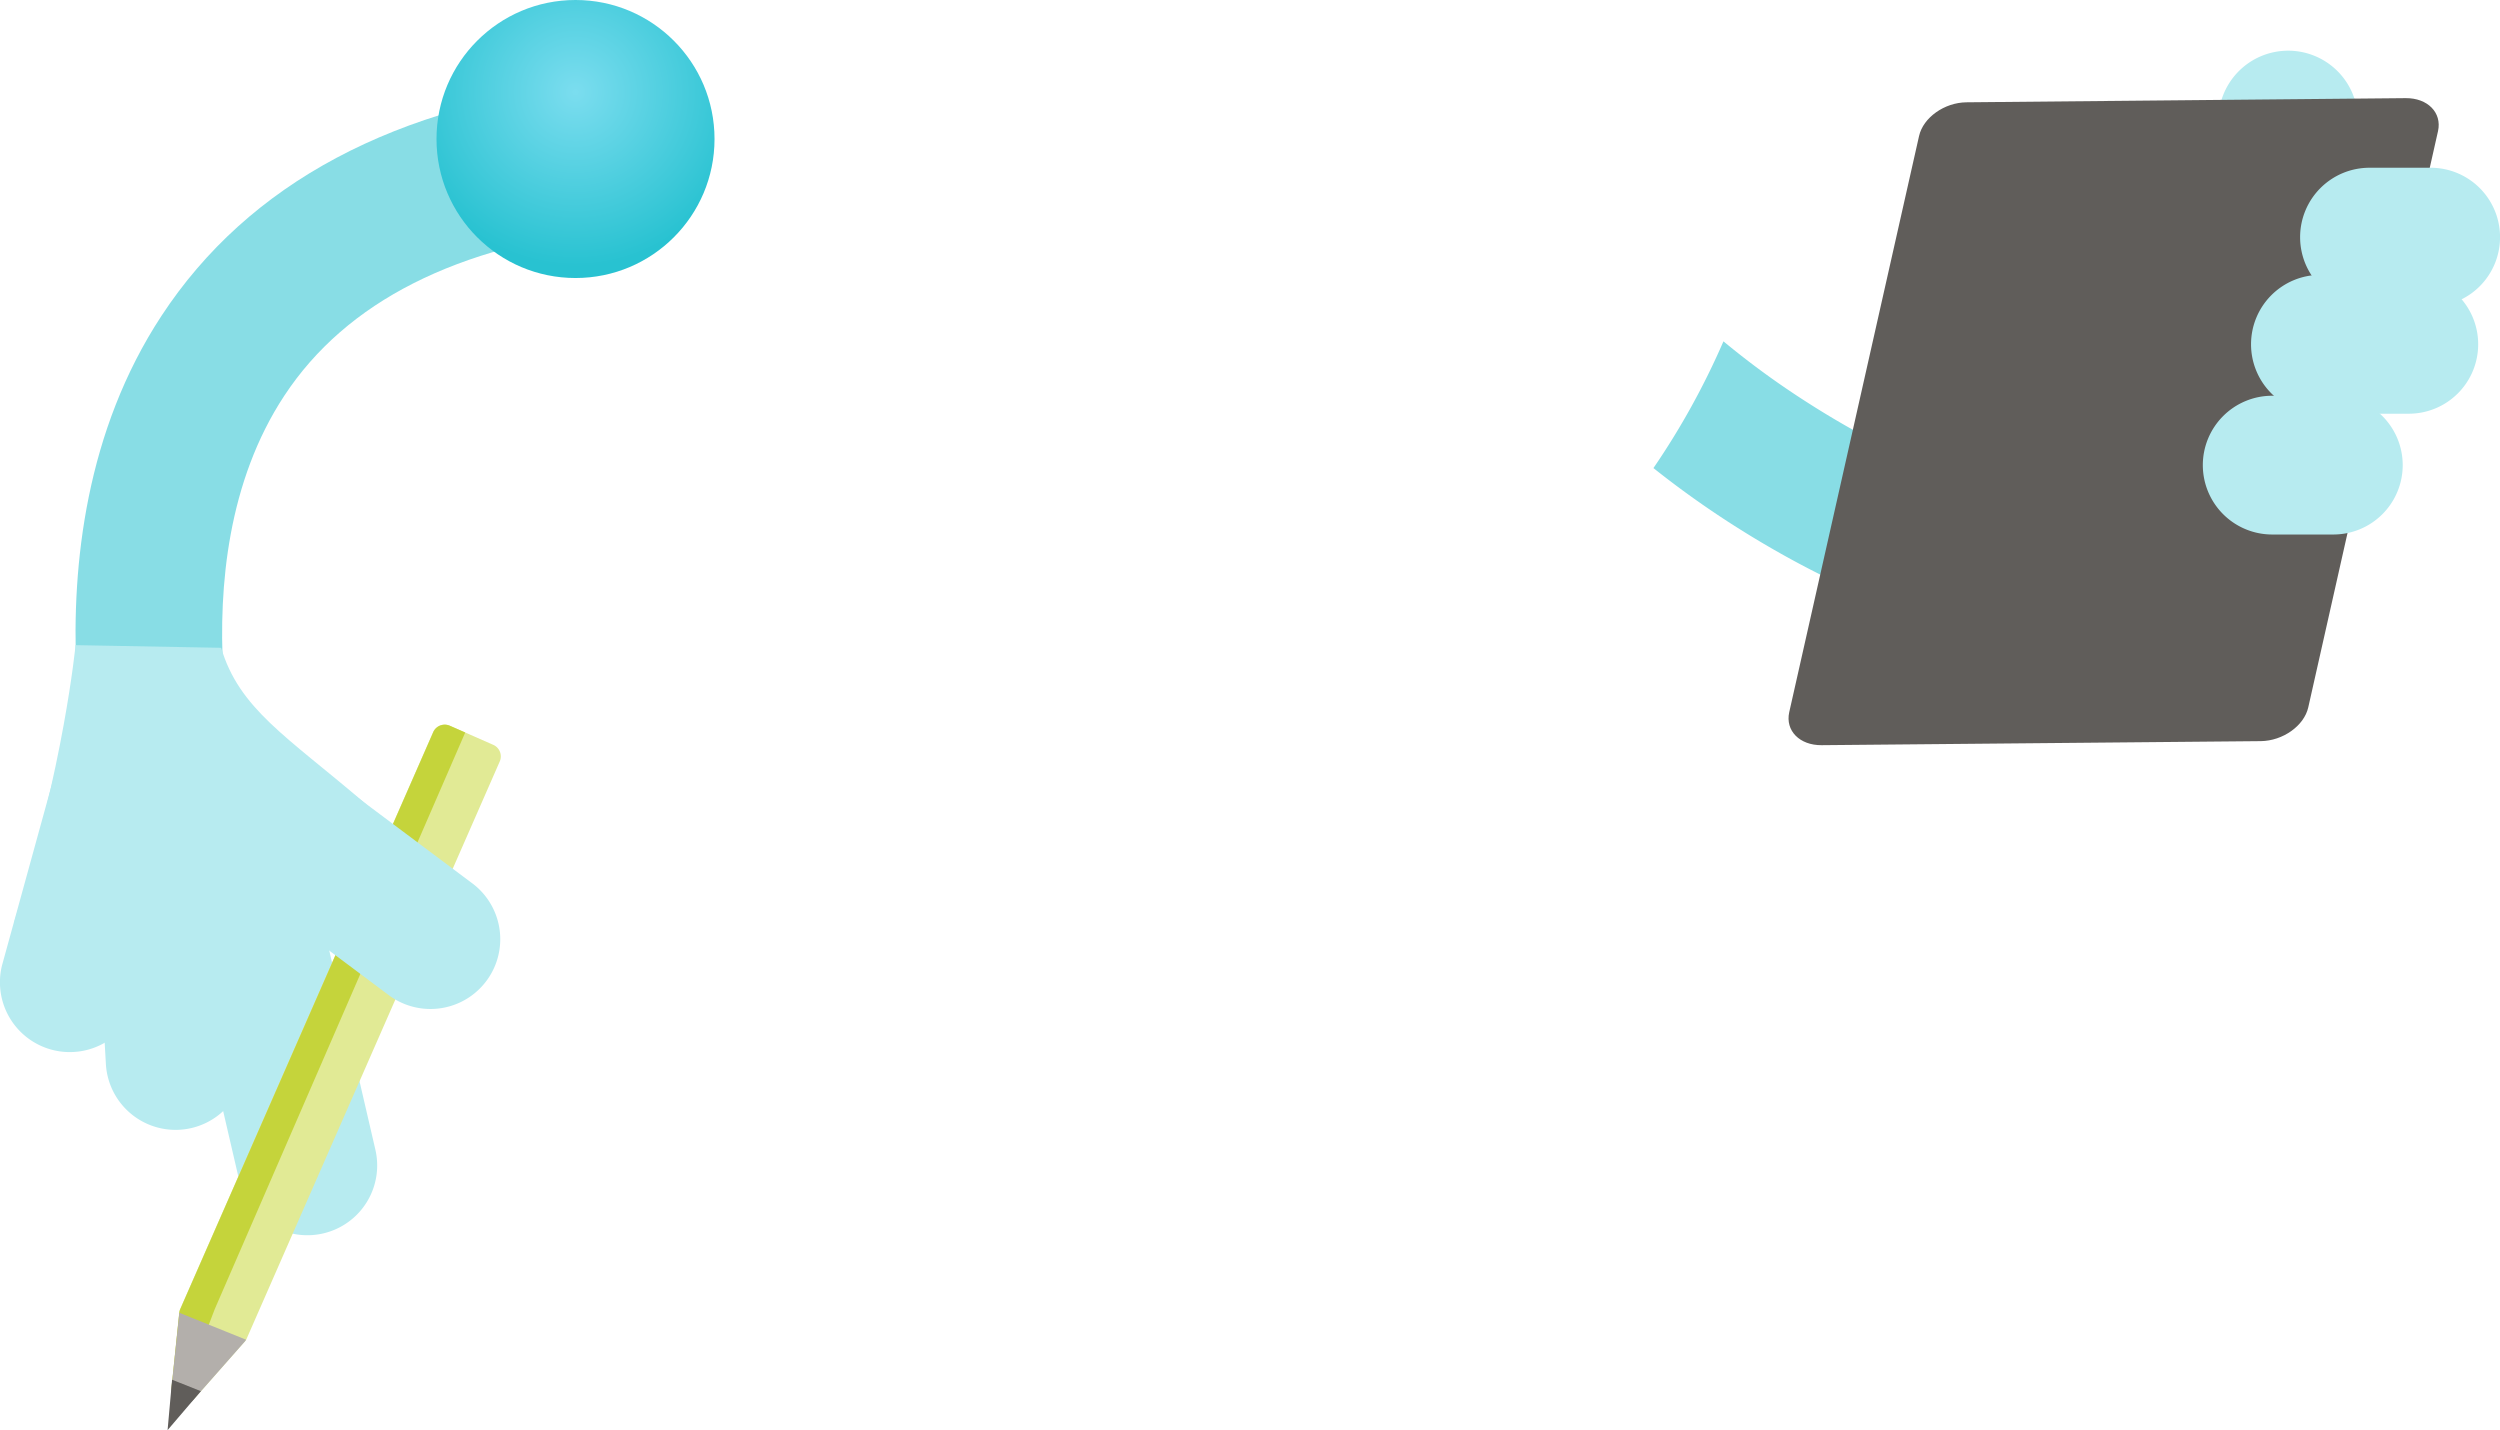 <svg xmlns="http://www.w3.org/2000/svg" xmlns:xlink="http://www.w3.org/1999/xlink" viewBox="0 0 1236.98 707.6"><defs><radialGradient id="radial-gradient" cx="284.76" cy="321.27" r="93.88" gradientTransform="matrix(1, 0, 0, -1, 0, 366.84)" gradientUnits="userSpaceOnUse"><stop offset="0" stop-color="#7bddef"/><stop offset="0.92" stop-color="#28c2d1"/></radialGradient></defs><g id="Layer_2" data-name="Layer 2"><g id="Layer_1-2" data-name="Layer 1"><g id="asset"><path d="M987.14,239.64c-21.31-1.75-57.38-17.58-94.14-41.31a412.7,412.7,0,0,1-40.25-29.44,375.43,375.43,0,0,1-34.64,62.71,468.13,468.13,0,0,0,44.15,31.14c44.15,27.55,89.75,46.14,119,48.52l2,.16,5.87-71.62Z" fill="#88dde5"/><path d="M1180.17,123.23l-14.1-70.13a34.52,34.52,0,1,0-67.58,14.08L1113,139.09Z" fill="#b7ebf0"/><path d="M1142.11,350l64.21-285.16c2-9.09-5.14-16.38-16-16.28L973,50.62c-10.91.1-21.41,7.56-23.46,16.65L885.29,352.43c-2,9.09,5.14,16.38,16.05,16.28l217.31-2C1129.56,366.57,1140.06,359.12,1142.11,350Z" fill="#605d5a"/><path d="M1154.51,264.47h-30.24a34.33,34.33,0,0,1-34.33-34.33h0a34.33,34.33,0,0,1,34.33-34.33h30.24a34.33,34.33,0,0,1,34.33,34.33h0A34.33,34.33,0,0,1,1154.51,264.47Z" fill="#b7ebf0"/><path d="M1191.85,204.7h-43.72a34.33,34.33,0,0,1-34.33-34.33h0A34.33,34.33,0,0,1,1148.13,136h43.72a34.33,34.33,0,0,1,34.33,34.33h0A34.33,34.33,0,0,1,1191.85,204.7Z" fill="#b7ebf0"/><path d="M1202.65,151.7h-30.24a34.33,34.33,0,0,1-34.33-34.33h0A34.33,34.33,0,0,1,1172.41,83h30.24A34.33,34.33,0,0,1,1237,117.37h0A34.33,34.33,0,0,1,1202.65,151.7Z" fill="#b7ebf0"/><path d="M53.16,426.94c-2-6.35-47.89-156.87,26.72-270.63C123,90.59,195.69,51.85,296,41.15l7.69,72.07c-77.51,8.27-132.35,36-163,82.55C84.81,280.57,122,404.12,122.36,405.35Z" fill="#88dde5"/><path d="M48.32,455.27l4.09,71.47a34.53,34.53,0,0,0,68.92-4.44L117.16,449Z" fill="#b7ebf0"/><path d="M32.26,364.18,1,477.65a34.55,34.55,0,0,0,67.05,16.73L99.75,379.1Z" fill="#b7ebf0"/><path d="M82.25,428.31,118.59,585a34.53,34.53,0,0,0,67.11-16.29L149,410.26Z" fill="#b7ebf0"/><path d="M121.14,663.74,95.61,692.67a6.3,6.3,0,0,1-7.2,1.57,6.2,6.2,0,0,1-3.7-6.31l3.94-38.36a5.81,5.81,0,0,1,.48-1.86L214.3,362.25a6.24,6.24,0,0,1,8.22-3.19l21.56,9.49a6.24,6.24,0,0,1,3.19,8.22L122.1,662.23A4,4,0,0,1,121.14,663.74Z" fill="#e1ea95"/><path d="M106.27,647.71,88.48,694.28a6.2,6.2,0,0,1-3.7-6.31l3.94-38.36a5.81,5.81,0,0,1,.48-1.86L214.37,362.29a6.24,6.24,0,0,1,8.22-3.19l7.6,3.33Z" fill="#c5d43b"/><path d="M88.74,649.55l33,13.32a7.11,7.11,0,0,1-.59.88L95.61,692.68a6.3,6.3,0,0,1-7.2,1.57,6.2,6.2,0,0,1-3.7-6.31Z" fill="#b3afab"/><path d="M83.53,410.94l109.39,81.87a34.53,34.53,0,0,0,40.14-56.2L122.24,353.66Z" fill="#b7ebf0"/><polyline points="99.38 688.35 85.15 682.67 82.92 707.6 99.38 688.35" fill="#605d5a"/><circle cx="284.76" cy="68.78" r="68.78" fill="url(#radial-gradient)"/><path d="M109.43,320.53l-72.05-1.32S31.57,380,7.29,455.32c-4.84,15,43.53,8.37,77,5s133.4-31.26,95.44-63.63S118.36,350.67,109.43,320.53Z" fill="#b7ebf0"/></g></g></g></svg>